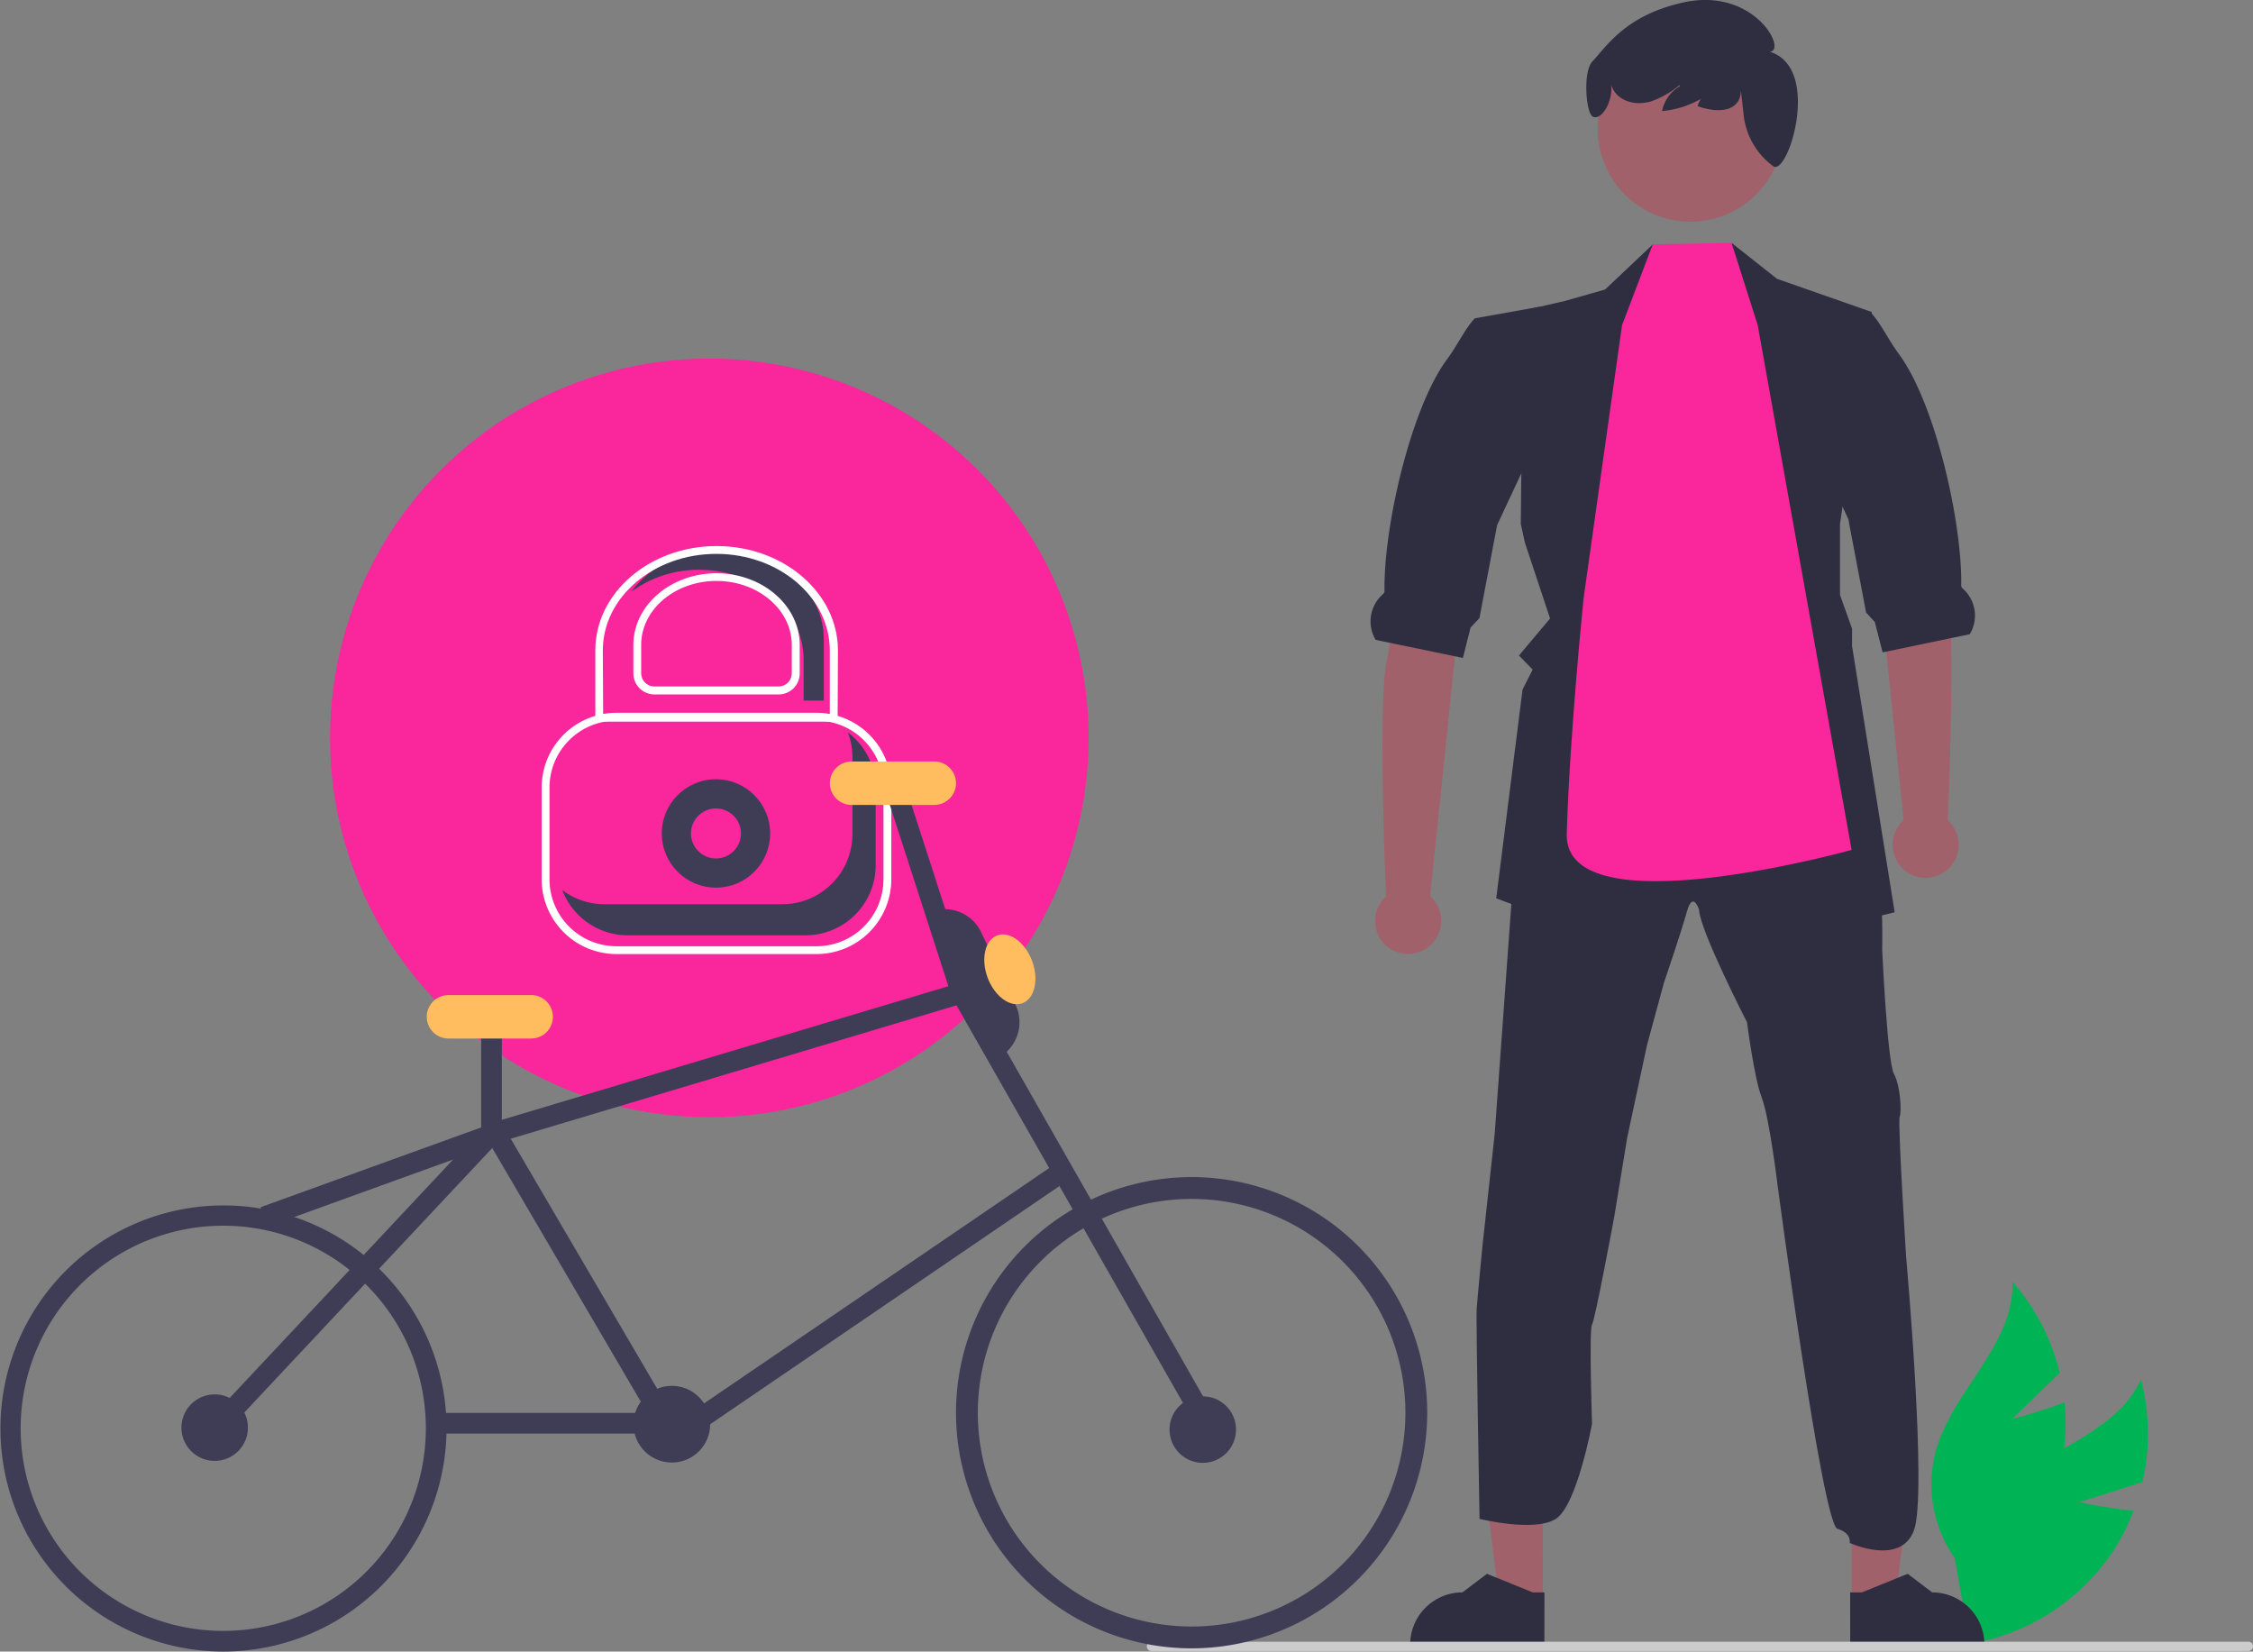 <svg id="Layer_1" data-name="Layer 1" xmlns="http://www.w3.org/2000/svg" viewBox="0 0 575.74 422.02"><rect x="0" y="0" width="575.74" height="422.02" fill="#808080" stroke="none"/><defs><style>.cls-1{fill:#00b456;}.cls-2{fill:#f9269c;}.cls-3{fill:#3f3d56;}.cls-4{fill:#fff;}.cls-5{fill:#a0616a;}.cls-6{fill:#2f2e41;}.cls-7{fill:#ccc;}.cls-8{fill:#ffbd5f;}</style></defs><path class="cls-1" d="M554,481.34l16.12-5.11a54.6,54.6,0,0,0-.39-26.25c-6.48,14.4-25.48,17.93-36.3,29.42a32.86,32.86,0,0,0-8.4,27.18l-3.39,11.51a55,55,0,0,0,40-22.77,53,53,0,0,0,6.22-11.79C561.05,482.85,554,481.34,554,481.34Z" transform="translate(-22.64 -97.49)"/><path class="cls-1" d="M536.81,460.07,549,448.31A54.57,54.57,0,0,0,536.9,425c.62,15.77-14.81,27.4-19.37,42.52a32.79,32.79,0,0,0,4.61,28.07l2.09,11.81a55,55,0,0,0,25.67-38.23,53.51,53.51,0,0,0,.32-13.32C543.76,458.29,536.81,460.07,536.81,460.07Z" transform="translate(-22.64 -97.49)"/><circle class="cls-2" cx="181.27" cy="188.56" r="96.93"/><circle class="cls-3" cx="182.96" cy="212.97" r="13.85"/><circle class="cls-2" cx="182.96" cy="212.97" r="6.39"/><path class="cls-4" d="M231.31,341.28H180.16a19.12,19.12,0,0,1-19.1-19.1V298.73a19.12,19.12,0,0,1,19.1-19.1h51.15a19.13,19.13,0,0,1,19.1,19.1v23.45A19.12,19.12,0,0,1,231.31,341.28Zm-51.15-59.65a17.12,17.12,0,0,0-17.1,17.1v23.45a17.12,17.12,0,0,0,17.1,17.1h51.15a17.12,17.12,0,0,0,17.1-17.1V298.73a17.12,17.12,0,0,0-17.1-17.1Z" transform="translate(-22.64 -97.49)"/><path class="cls-3" d="M177.13,328.55h45.4a17.94,17.94,0,0,0,17.94-17.94h0V291a17.76,17.76,0,0,0-1.18-6.37,17.9,17.9,0,0,1,7.13,14.3v19.62a17.94,17.94,0,0,1-17.94,17.94h-45.4a17.93,17.93,0,0,1-16.76-11.57A17.89,17.89,0,0,0,177.13,328.55Z" transform="translate(-22.64 -97.49)"/><polygon class="cls-5" points="394.26 409.06 383.11 409.05 377.8 366.03 394.27 366.03 394.26 409.06"/><path class="cls-6" d="M417.3,518.18H383v-.44a13.35,13.35,0,0,1,13.35-13.35h0l6.27-4.75,11.69,4.75h3Z" transform="translate(-22.64 -97.49)"/><polygon class="cls-5" points="473.19 409.06 484.35 409.05 489.65 366.03 473.19 366.03 473.19 409.06"/><path class="cls-6" d="M495.45,518.18h34.3v-.44a13.35,13.35,0,0,0-13.35-13.35h0l-6.27-4.75-11.69,4.75h-3Z" transform="translate(-22.64 -97.49)"/><path class="cls-6" d="M400,431.9c.16-2.46,1.47-16,1.47-16l3.14-28.79,5.53-76.33.36-5,29-5.56,19.8-9.49,23.53,7.52,18.32,6.88s0,2.94.17,6.49c.19,4.65.52,10.35,1.3,11.84,1.31,2.62,1,16.68,1,16.68s1.31,28.61,3,31.75,2,9.67,1.47,11,1.64,35.68,1.64,35.68,5.48,60.81,2,70-16.42,3.16-16.42,3.16.63-2.45-3.14-3.6-15.23-87.38-15.23-87.38-2.13-17.68-4.09-22.75-3.77-19.3-3.77-19.3-12.11-23.56-12.26-28.8c0,0-1.59-4.91-3.09.49s-5.91,18.32-5.91,18.32l-4.31,15.88-5.07,23.72-3.27,20s-4.91,26.5-5.7,27.65,0,25.36,0,25.36-3.79,20.62-9.16,24.22-19.58.06-19.58.06S399.79,434.35,400,431.9Z" transform="translate(-22.64 -97.49)"/><polygon class="cls-6" points="389.67 138.64 396.11 158.04 388.16 167.5 391.66 171.1 389.08 176.19 382.35 229.54 419.25 243.54 431.67 227.96 441.47 243.54 484.17 233.11 473.28 165.07 473.28 160.62 470.2 152.03 470.2 133.85 478.32 79.73 454.09 71.24 442.51 62.07 438.76 74.97 422.8 72.13 422.38 62.44 410.17 73.98 399.88 76.91 387.57 79.73 386 83.65 389.14 82.87 388.63 133.89 389.67 138.64"/><path class="cls-5" d="M388.11,326.54l6.19-60,1.64-24.69-17.35-3.13s.69,17.65-1.58,27.61-.3,58.88-.16,60.19a8.44,8.44,0,1,0,11.92.66q-.31-.34-.66-.66Z" transform="translate(-22.64 -97.49)"/><path class="cls-6" d="M374.19,261l4.82,1,16.55,3.42.92.19,1.95-7.76,2.27-2.42L405,232.81l.23-1.17,6.52-13.93,4.51-41.87-16.77,3c-.09.09-.16.18-.24.27-2.41,2.73-4.13,6.53-6.94,10.35-9.13,12.43-16.15,42.64-15.87,59.19,0,.27-.27.56-.6.85A9.19,9.19,0,0,0,374.19,261Z" transform="translate(-22.64 -97.49)"/><path class="cls-5" d="M509.11,307.1l-6.2-60-1.63-24.68,17.34-3.14s-.69,17.65,1.59,27.61.29,58.88.15,60.19a8.44,8.44,0,1,1-11.91.66q.32-.35.66-.66Z" transform="translate(-22.64 -97.49)"/><path class="cls-6" d="M526,259.55l-4.83,1L504.65,264l-.92.18-2-7.76L499.51,254l-4.31-22.6L495,230.2l-6.51-13.93L490,174.4l10.77,3,.24.28c2.41,2.73,4.12,6.52,6.93,10.34,9.14,12.43,16.15,42.64,15.88,59.19,0,.27.26.56.59.86A9.18,9.18,0,0,1,526,259.55Z" transform="translate(-22.64 -97.49)"/><path class="cls-2" d="M437.14,180.59,445,159.93l20.13-.37,6.68,21,24,134.11s-73.55,20.48-72.8-4.14c.78-25.88,4.32-60.27,4.32-60.27Z" transform="translate(-22.64 -97.49)"/><circle class="cls-5" cx="431.99" cy="32.95" r="23.71"/><path class="cls-6" d="M429.53,113.24c3.86-4.2,8.69-11.9,23.31-15.13,18.07-4,26.61,12.34,22.05,12.61,13.33,4,4.77,31.61.95,29.29l-.1-.07a18.76,18.76,0,0,1-7.49-12.81l-.73-6.52c-.1,5.31-5.53,6-11.07,4a7,7,0,0,1,4.91-4.83,23.79,23.79,0,0,1-14,6.08,9.53,9.53,0,0,1,4.63-6.37l-.22-.21a23.06,23.06,0,0,1-7.33,4.15c-3.06.87-6.72.4-8.81-2a6.54,6.54,0,0,1-1.26-2.26c.46,4.21-2.36,9-4.56,8.18C428,127.06,427,116,429.53,113.24Z" transform="translate(-22.64 -97.49)"/><path class="cls-7" d="M598.38,518.18a1.2,1.2,0,0,1-1.18,1.19H316.9a1.19,1.19,0,1,1,0-2.38H597.19a1.17,1.17,0,0,1,1.19,1.18Z" transform="translate(-22.64 -97.49)"/><path class="cls-3" d="M206.52,237.93c-9.48,0-17.81,4.29-22.53,10.73a29.11,29.11,0,0,1,17.37-5.57C216,243.09,228,253.37,228,266v10.51h5.16V260.85C233.15,248.21,221.2,237.93,206.52,237.93Z" transform="translate(-22.64 -97.49)"/><path class="cls-4" d="M236.69,281.9H174.77V263.68c0-14.7,13.89-26.66,31-26.66s31,12,31,26.66Zm-59.92-2h57.92V263.68c0-13.6-13-24.66-29-24.66s-29,11.06-29,24.66Z" transform="translate(-22.64 -97.49)"/><path class="cls-4" d="M221.59,274.94H189.88a5.4,5.4,0,0,1-5.39-5.38v-7.25c0-10.11,9.53-18.33,21.24-18.33S227,252.2,227,262.31v7.25A5.38,5.38,0,0,1,221.59,274.94Zm-15.86-29c-10.6,0-19.24,7.32-19.24,16.33v7.25a3.39,3.39,0,0,0,3.39,3.38h31.71a3.38,3.38,0,0,0,3.38-3.38v-7.25c0-9-8.63-16.33-19.24-16.33Z" transform="translate(-22.64 -97.49)"/><rect class="cls-3" x="87.06" y="395.75" width="65.19" height="5.28" transform="matrix(0.94, -0.34, 0.34, 0.94, -149.8, -33.93)"/><path class="cls-3" d="M327.15,518.69a60.21,60.21,0,1,1,60.21-60.21h0A60.28,60.28,0,0,1,327.15,518.69Zm0-114.84a54.63,54.63,0,1,0,54.63,54.63A54.63,54.63,0,0,0,327.15,403.85Z" transform="translate(-22.64 -97.49)"/><path class="cls-3" d="M79.7,519.51a57,57,0,1,1,57.05-57.05h0A57.12,57.12,0,0,1,79.7,519.51Zm0-108.82a51.77,51.77,0,1,0,51.76,51.77A51.77,51.77,0,0,0,79.7,410.69Z" transform="translate(-22.64 -97.49)"/><circle class="cls-3" cx="171.68" cy="363.92" r="9.8"/><polygon class="cls-3" points="59.22 364.37 55.37 360.76 124.16 287.37 246.93 250.63 307.86 357.56 303.27 360.18 244.42 256.89 127.04 292.02 59.22 364.37"/><rect class="cls-3" x="111.44" y="361.04" width="51.91" height="5.28"/><rect class="cls-3" x="122.96" y="262.08" width="5.28" height="27.62"/><rect class="cls-3" x="257.07" y="296.53" width="5.28" height="56.08" transform="translate(-109.82 -1.97) rotate(-17.9)"/><rect class="cls-3" x="167.1" y="379.17" width="5.28" height="85.71" transform="translate(-212.66 46.17) rotate(-30.36)"/><rect class="cls-3" x="191.66" y="425.72" width="112.52" height="5.28" transform="translate(-220.89 116.64) rotate(-34.29)"/><path class="cls-8" d="M158.38,362.86H137.25a5.55,5.55,0,0,1,0-11.1h21.13a5.55,5.55,0,0,1,0,11.1Z" transform="translate(-22.64 -97.49)"/><path class="cls-8" d="M261.39,303.17H240.26a5.55,5.55,0,1,1,0-11.1h21.13a5.55,5.55,0,0,1,0,11.1Z" transform="translate(-22.64 -97.49)"/><path class="cls-3" d="M277.06,368.15l-17.64-37.23.24-.12a10.3,10.3,0,0,1,13.71,4.9h0l8.82,18.62A10.31,10.31,0,0,1,277.3,368h0Z" transform="translate(-22.64 -97.49)"/><ellipse class="cls-8" cx="280.7" cy="345.18" rx="6.07" ry="9.24" transform="translate(-124.92 21.26) rotate(-20.29)"/><circle class="cls-3" cx="54.86" cy="364.8" r="8.5"/><circle class="cls-3" cx="307.36" cy="365.3" r="8.5"/></svg>